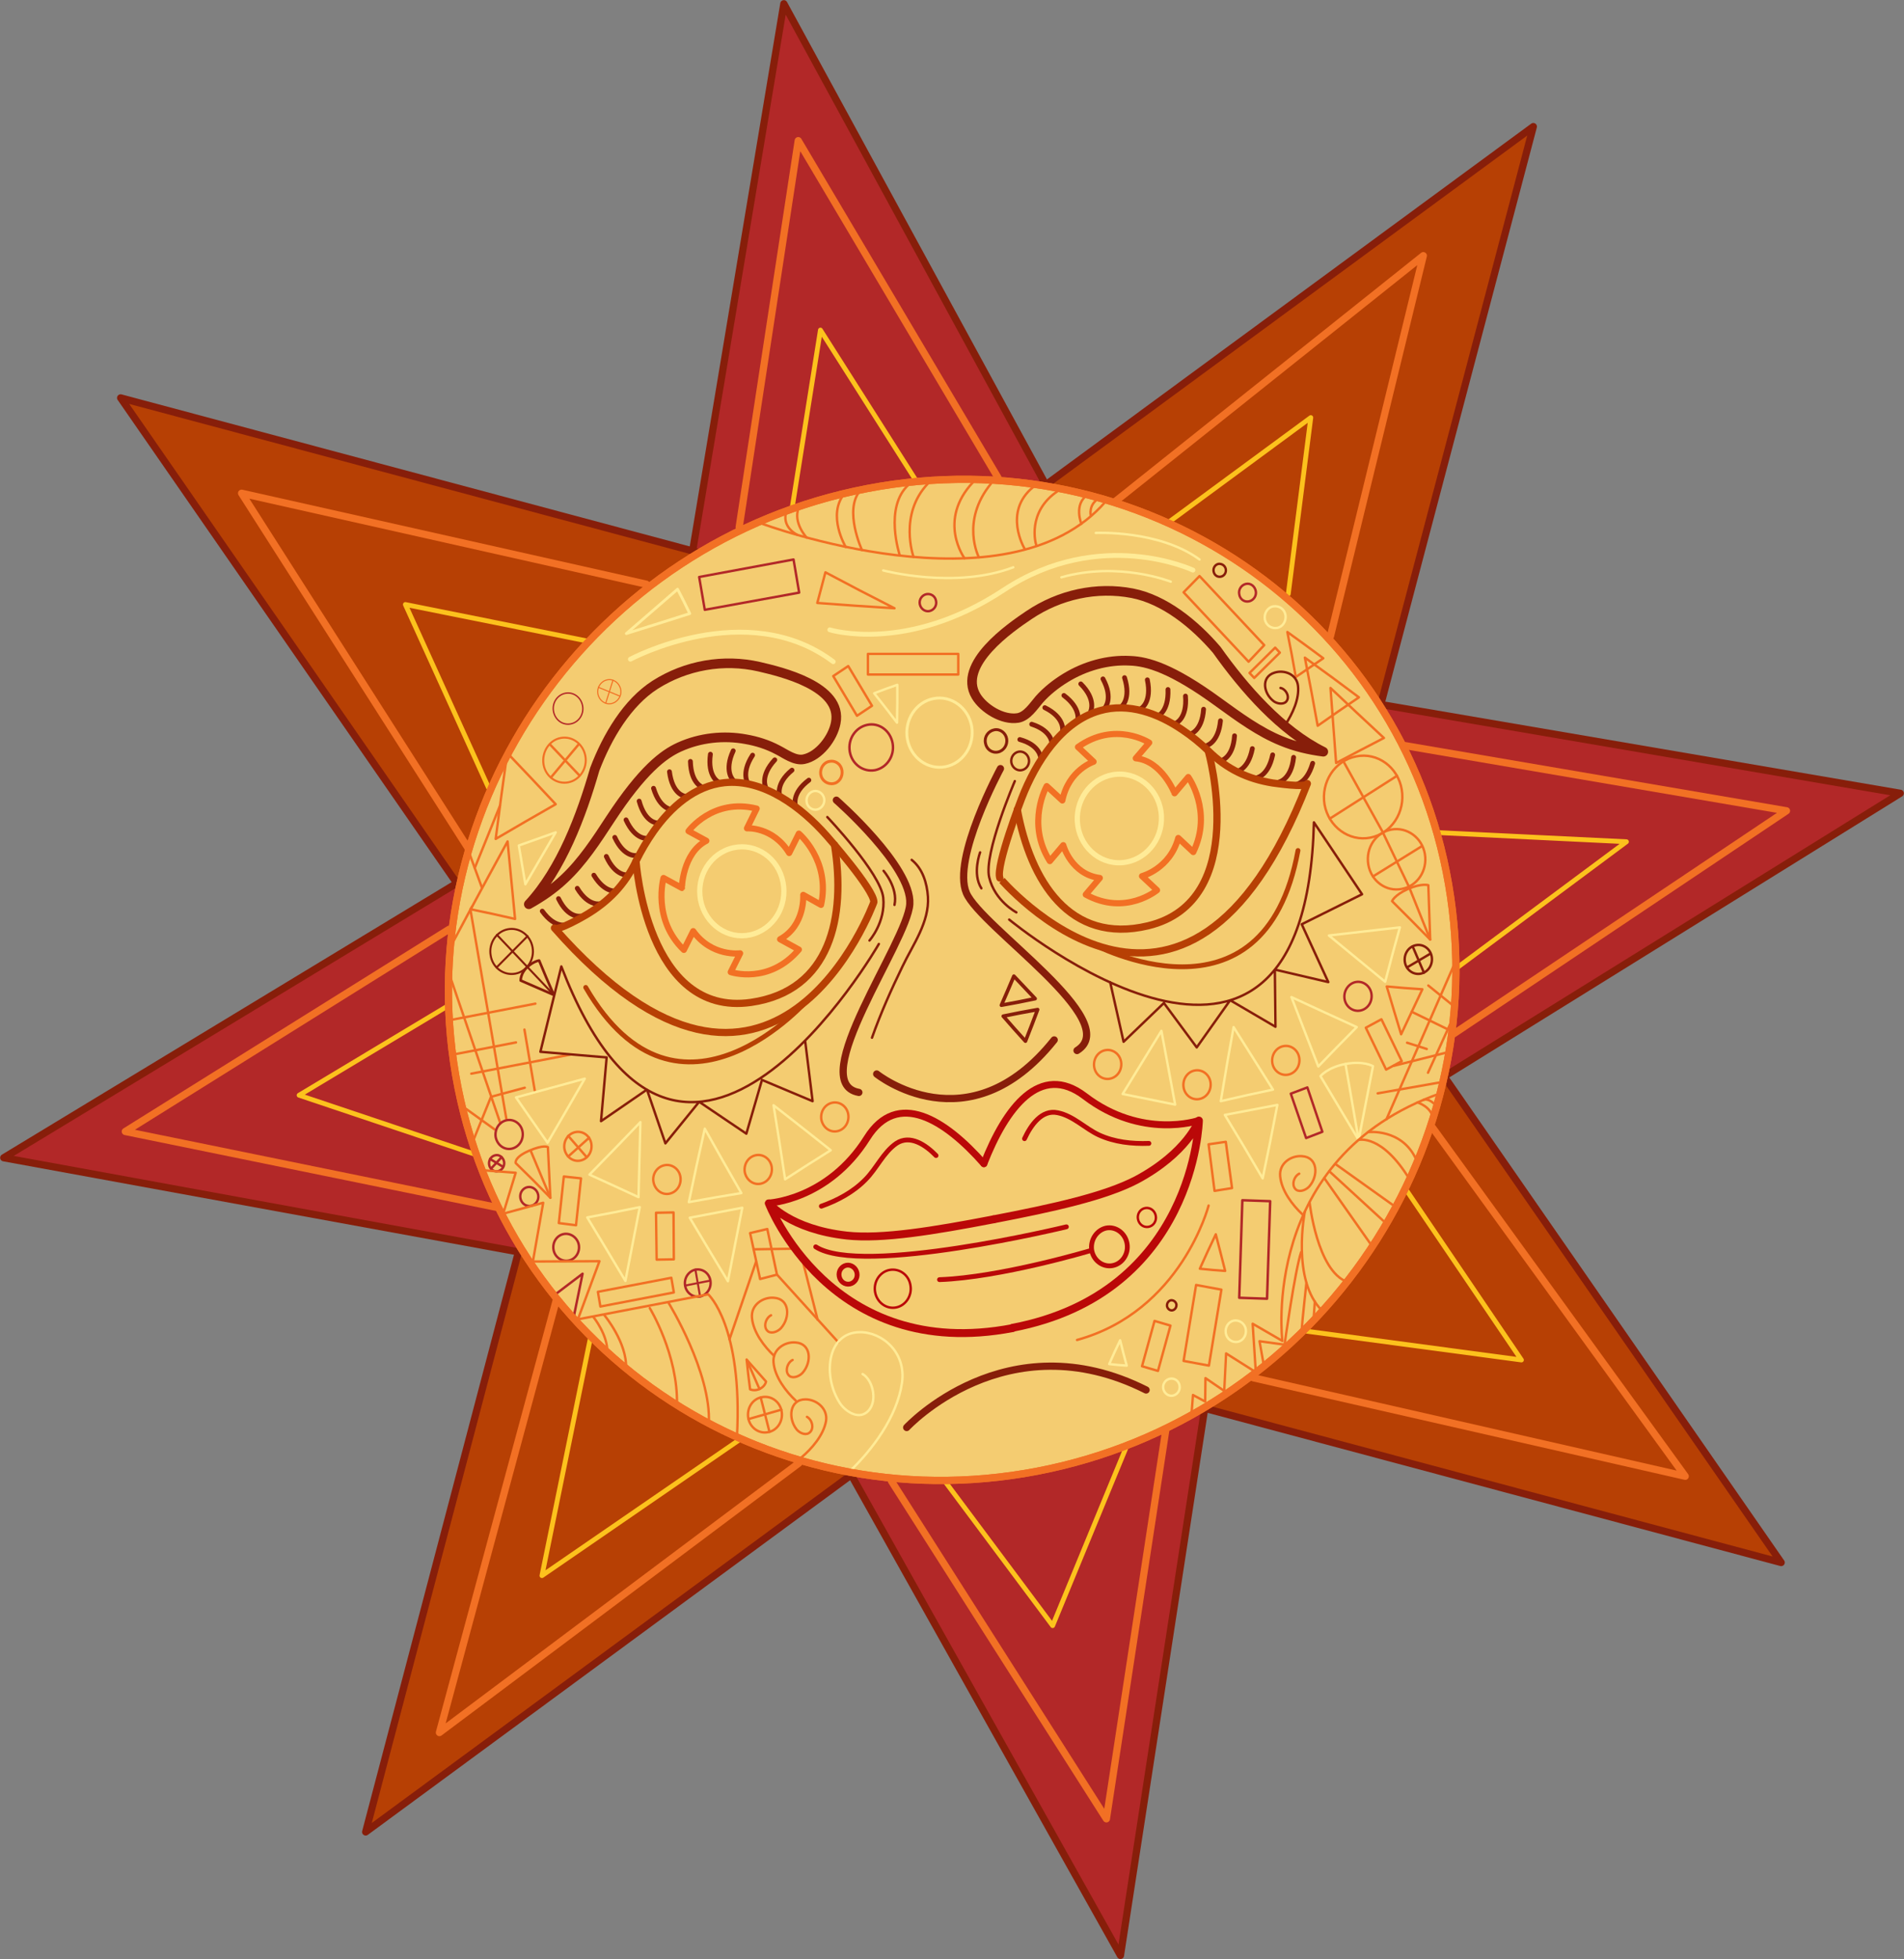 <?xml version="1.0" encoding="utf-8"?>
<!-- Generator: Adobe Illustrator 18.0.0, SVG Export Plug-In . SVG Version: 6.00 Build 0)  -->
<!DOCTYPE svg PUBLIC "-//W3C//DTD SVG 1.1//EN" "http://www.w3.org/Graphics/SVG/1.1/DTD/svg11.dtd">
<svg version="1.1" id="Layer_1" xmlns="http://www.w3.org/2000/svg" xmlns:xlink="http://www.w3.org/1999/xlink" x="0px" y="0px"
	 viewBox="0 0 609.2 626.8" enable-background="new 0 0 609.2 626.8" xml:space="preserve">
<rect x="0" y="0" width="609.2" height="626.8" fill="#808080" stroke="none"/>
<g>
	
		<polyline fill="#B22828" stroke="#871E0A" stroke-width="2.311" stroke-linecap="round" stroke-linejoin="round" stroke-miterlimit="10" points="
		221.4,177.6 250.8,1.2 334.6,155.1 	"/>
	
		<polyline fill="#B22828" stroke="#871E0A" stroke-width="2.311" stroke-linecap="round" stroke-linejoin="round" stroke-miterlimit="10" points="
		272.1,471.4 358.5,625.6 385.5,450.3 	"/>
	
		<polyline fill="#B22828" stroke="#871E0A" stroke-width="2.311" stroke-linecap="round" stroke-linejoin="round" stroke-miterlimit="10" points="
		463,343.8 608,253.8 441.8,225.4 	"/>
	
		<polyline fill="#B22828" stroke="#871E0A" stroke-width="2.311" stroke-linecap="round" stroke-linejoin="round" stroke-miterlimit="10" points="
		166.9,400.7 1.2,370.4 147.1,282 	"/>
	
		<polyline fill="#B74004" stroke="#871E0A" stroke-width="2.311" stroke-linecap="round" stroke-linejoin="round" stroke-miterlimit="10" points="
		441.8,225.4 490.6,40.5 334.6,155.1 	"/>
	
		<polyline fill="#B74004" stroke="#871E0A" stroke-width="2.311" stroke-linecap="round" stroke-linejoin="round" stroke-miterlimit="10" points="
		145.9,282.2 38.6,127.3 222.9,176.6 	"/>
	
		<polyline fill="#B74004" stroke="#871E0A" stroke-width="2.311" stroke-linecap="round" stroke-linejoin="round" stroke-miterlimit="10" points="
		165.7,401.2 117,586.1 273,471.4 	"/>
	
		<polyline fill="#B74004" stroke="#871E0A" stroke-width="2.311" stroke-linecap="round" stroke-linejoin="round" stroke-miterlimit="10" points="
		462.5,345 569.9,499.9 385.6,450.6 	"/>
	
		<polyline fill="none" stroke="#F27024" stroke-width="2.311" stroke-linecap="round" stroke-linejoin="round" stroke-miterlimit="10" points="
		236.5,168.7 255.4,45 319.3,152.8 	"/>
	
		<polyline fill="none" stroke="#F27024" stroke-width="2.311" stroke-linecap="round" stroke-linejoin="round" stroke-miterlimit="10" points="
		357,160.3 455.4,81.8 425.7,203.5 	"/>
	
		<polyline fill="none" stroke="#F27024" stroke-width="2.311" stroke-linecap="round" stroke-linejoin="round" stroke-miterlimit="10" points="
		449.3,238.5 571.6,259.4 465.2,330.7 	"/>
	
		<polyline fill="none" stroke="#F27024" stroke-width="2.311" stroke-linecap="round" stroke-linejoin="round" stroke-miterlimit="10" points="
		457.8,360 539.2,472.3 401,440.8 	"/>
	
		<polyline fill="none" stroke="#F27024" stroke-width="2.311" stroke-linecap="round" stroke-linejoin="round" stroke-miterlimit="10" points="
		373.1,456.9 354,581.9 285.2,473.8 	"/>
	
		<polyline fill="none" stroke="#F27024" stroke-width="2.311" stroke-linecap="round" stroke-linejoin="round" stroke-miterlimit="10" points="
		255.6,468.1 140.6,554.3 178,415.9 	"/>
	
		<polyline fill="none" stroke="#F27024" stroke-width="2.311" stroke-linecap="round" stroke-linejoin="round" stroke-miterlimit="10" points="
		159.5,386.4 40.1,362 143.7,297.3 	"/>
	
		<polyline fill="none" stroke="#F27024" stroke-width="2.311" stroke-linecap="round" stroke-linejoin="round" stroke-miterlimit="10" points="
		149.8,271.4 77.3,157.8 206.8,186.9 	"/>
	
		<polyline fill="none" stroke="#FCC21D" stroke-width="1.54" stroke-linecap="round" stroke-linejoin="round" stroke-miterlimit="10" points="
		253.5,162.2 262.5,105.6 292.8,153.3 	"/>
	
		<polyline fill="none" stroke="#FCC21D" stroke-width="1.54" stroke-linecap="round" stroke-linejoin="round" stroke-miterlimit="10" points="
		374.3,166.8 419.4,133.6 412.2,190 	"/>
	
		<polyline fill="none" stroke="#FCC21D" stroke-width="1.54" stroke-linecap="round" stroke-linejoin="round" stroke-miterlimit="10" points="
		460.7,266.4 520.4,269.3 466.2,309.6 	"/>
	
		<polyline fill="none" stroke="#FCC21D" stroke-width="1.54" stroke-linecap="round" stroke-linejoin="round" stroke-miterlimit="10" points="
		449.6,380.2 486.8,435.1 418.1,425.9 	"/>
	
		<polyline fill="none" stroke="#FCC21D" stroke-width="1.54" stroke-linecap="round" stroke-linejoin="round" stroke-miterlimit="10" points="
		188,205.1 129.7,193.4 156.8,253.1 	"/>
	
		<polyline fill="none" stroke="#FCC21D" stroke-width="1.54" stroke-linecap="round" stroke-linejoin="round" stroke-miterlimit="10" points="
		143.5,321.7 95.7,350.4 151.7,369.2 	"/>
	
		<polyline fill="none" stroke="#FCC21D" stroke-width="1.54" stroke-linecap="round" stroke-linejoin="round" stroke-miterlimit="10" points="
		189,427.6 173.4,504.1 236.2,460.9 	"/>
	
		<polyline fill="none" stroke="#FCC21D" stroke-width="1.54" stroke-linecap="round" stroke-linejoin="round" stroke-miterlimit="10" points="
		302.1,473.6 336.8,520.1 360.6,462.4 	"/>
	<g>
		<path fill="#F4CC71" stroke="#F27024" stroke-width="2.311" stroke-miterlimit="10" d="M463.5,283c15,86.8-44,170.9-131.7,187.7
			s-171-39.9-186-126.7s44-170.9,131.7-187.7S448.6,196.1,463.5,283z"/>
		
			<path fill="none" stroke="#B74004" stroke-width="2.311" stroke-linecap="round" stroke-linejoin="round" stroke-miterlimit="10" d="
			M203.5,275.5c0,0,3.3,50,36.8,45.2c25.5-3.7,30.4-27.5,26.7-50.4"/>
		
			<path fill="none" stroke="#FFEB97" stroke-width="1.669" stroke-linecap="round" stroke-linejoin="round" stroke-miterlimit="10" d="
			M250.2,280.9c2.2,7.5-1.7,15.4-8.8,17.8s-14.6-1.8-16.9-9.3c-2.2-7.5,1.7-15.4,8.8-17.8C240.5,269.2,248,273.4,250.2,280.9z"/>
		
			<path fill="none" stroke="#F27024" stroke-width="1.967" stroke-linecap="round" stroke-linejoin="round" stroke-miterlimit="10" d="
			M226,269l-5.7-3.1c0,0,7.8-10.7,21.8-7.2L239,265c0,0,8.3-0.6,13.5,7.9l3.1-6.2c0,0,10.2,8.6,7.1,22.8l-5.7-3.2
			c0,0,0.7,9.7-7.4,14.2l6,3.3c-9.6,11.3-21.8,7.2-21.8,7.2l3-6c0,0-9.1,1.2-15-7.1l-3,6c-10.2-9.8-6.5-23-6.5-23l5.9,3.2
			C218.1,284.2,218.4,272.9,226,269z"/>
		
			<path fill="none" stroke="#871E0A" stroke-width="3.081" stroke-linecap="round" stroke-linejoin="round" stroke-miterlimit="10" d="
			M169.2,289.3c4.1-2.3,7.8-4.8,11.3-8.1c5.8-5.4,10.3-12.3,14.8-19.2c10.3-15.7,17-20.7,22.1-23c6.6-3,14.2-3.8,21.2-2.5
			c3.5,0.6,7,1.7,10.2,3.4c2.4,1.2,5.5,3.6,8.4,3c4.9-1,9.3-6.8,10.2-11.6c2.3-11.8-17.7-16.4-24.5-18c-11.4-2.6-23.4-0.5-33.3,5.8
			c-8.9,5.7-15.3,16.5-19.3,27C186,261,179.6,278.1,169.2,289.3z"/>
		
			<path fill="none" stroke="#871E0A" stroke-width="0.77" stroke-linecap="round" stroke-linejoin="round" stroke-miterlimit="10" d="
			M264.7,261.4c0,0,17.1,18,17.9,25.8c0.8,7.8-4.4,13.7-4.4,13.7"/>
		
			<path fill="none" stroke="#871E0A" stroke-width="1.54" stroke-linecap="round" stroke-linejoin="round" stroke-miterlimit="10" d="
			M192.2,289.1c0,0-3.8,1.2-7.5-4.9"/>
		
			<path fill="none" stroke="#871E0A" stroke-width="1.54" stroke-linecap="round" stroke-linejoin="round" stroke-miterlimit="10" d="
			M181.4,295.8c0,0-3.7,1.5-7.9-4.3"/>
		
			<path fill="none" stroke="#871E0A" stroke-width="1.54" stroke-linecap="round" stroke-linejoin="round" stroke-miterlimit="10" d="
			M200.9,279.9c0,0-3.9,0.7-6.9-5.9"/>
		
			<path fill="none" stroke="#871E0A" stroke-width="1.54" stroke-linecap="round" stroke-linejoin="round" stroke-miterlimit="10" d="
			M207.2,268.2c0,0-3.9,0.7-6.9-5.9"/>
		
			<path fill="none" stroke="#871E0A" stroke-width="1.54" stroke-linecap="round" stroke-linejoin="round" stroke-miterlimit="10" d="
			M215.1,259c0,0-3.9,0.1-6-6.8"/>
		
			<path fill="none" stroke="#871E0A" stroke-width="1.54" stroke-linecap="round" stroke-linejoin="round" stroke-miterlimit="10" d="
			M224.9,251.9c0,0-3.8-1-4-8.3"/>
		
			<path fill="none" stroke="#871E0A" stroke-width="1.54" stroke-linecap="round" stroke-linejoin="round" stroke-miterlimit="10" d="
			M234.5,249.5c0,0-2.9-2.8,0.1-9.3"/>
		
			<path fill="none" stroke="#871E0A" stroke-width="1.54" stroke-linecap="round" stroke-linejoin="round" stroke-miterlimit="10" d="
			M245,251.9c0,0-1.9-3.6,2.9-8.8"/>
		
			<path fill="none" stroke="#871E0A" stroke-width="1.54" stroke-linecap="round" stroke-linejoin="round" stroke-miterlimit="10" d="
			M254.5,257.7c0,0-1.3-3.9,4.3-8.1"/>
		
			<path fill="none" stroke="#871E0A" stroke-width="1.54" stroke-linecap="round" stroke-linejoin="round" stroke-miterlimit="10" d="
			M203.6,273.7c0,0-3.9,0.7-6.9-5.8"/>
		
			<path fill="none" stroke="#871E0A" stroke-width="1.54" stroke-linecap="round" stroke-linejoin="round" stroke-miterlimit="10" d="
			M197.5,285c0,0-3.8,1.1-7.5-5"/>
		
			<path fill="none" stroke="#871E0A" stroke-width="1.54" stroke-linecap="round" stroke-linejoin="round" stroke-miterlimit="10" d="
			M185.7,293.1c0,0-3.9,0.8-7-5.6"/>
		
			<path fill="none" stroke="#871E0A" stroke-width="1.54" stroke-linecap="round" stroke-linejoin="round" stroke-miterlimit="10" d="
			M210.3,263.3c0,0-3.9,0-5.8-7"/>
		
			<path fill="none" stroke="#871E0A" stroke-width="1.54" stroke-linecap="round" stroke-linejoin="round" stroke-miterlimit="10" d="
			M219,254.7c0,0-3.9-0.6-4.8-7.8"/>
		
			<path fill="none" stroke="#871E0A" stroke-width="1.54" stroke-linecap="round" stroke-linejoin="round" stroke-miterlimit="10" d="
			M229.9,250.2c0,0-3.6-1.7-2.6-8.9"/>
		
			<path fill="none" stroke="#871E0A" stroke-width="1.54" stroke-linecap="round" stroke-linejoin="round" stroke-miterlimit="10" d="
			M239.4,250.8c0,0-2.5-3.2,1.4-9.2"/>
		
			<path fill="none" stroke="#871E0A" stroke-width="1.54" stroke-linecap="round" stroke-linejoin="round" stroke-miterlimit="10" d="
			M249.5,254.7c0,0-1.5-3.9,3.9-8.3"/>
		
			<path fill="none" stroke="#FFEB97" stroke-width="0.77" stroke-linecap="round" stroke-linejoin="round" stroke-miterlimit="10" d="
			M263.7,255.5c0.3,1.6-0.8,3.2-2.3,3.5s-3.1-0.8-3.3-2.4c-0.3-1.6,0.8-3.2,2.3-3.5C261.9,252.8,263.4,253.9,263.7,255.5z"/>
		
			<path fill="none" stroke="#F27024" stroke-width="0.927" stroke-linecap="round" stroke-linejoin="round" stroke-miterlimit="10" d="
			M269.4,246.5c0.3,2-0.9,3.9-2.8,4.2s-3.7-1-4-2.9s0.9-3.9,2.8-4.2C267.3,243.2,269.1,244.5,269.4,246.5z"/>
		
			<path fill="none" stroke="#871E0A" stroke-width="0.77" stroke-linecap="round" stroke-linejoin="round" stroke-miterlimit="10" d="
			M282.7,278.6c0,0,4.7,5.4,3.5,10.9"/>
		
			<path fill="none" stroke="#BA0808" stroke-width="2.226" stroke-linecap="round" stroke-linejoin="round" stroke-miterlimit="10" d="
			M245.9,384.9c0,0,19-0.9,31.5-20.8c9.7-15.5,24.9-6,37.4,8.2"/>
		
			<polygon fill="none" stroke="#FFEB97" stroke-width="0.77" stroke-linecap="round" stroke-linejoin="round" stroke-miterlimit="10" points="
			247.5,353.6 256.7,360.8 265.8,368 258.5,372.6 251.2,377.3 249.4,365.5 		"/>
		
			<polygon fill="none" stroke="#FFEB97" stroke-width="0.77" stroke-linecap="round" stroke-linejoin="round" stroke-miterlimit="10" points="
			225.5,361.1 231.3,371.4 237.2,381.7 228.8,383.1 220.4,384.6 222.9,372.8 		"/>
		
			<polygon fill="none" stroke="#FFEB97" stroke-width="0.77" stroke-linecap="round" stroke-linejoin="round" stroke-miterlimit="10" points="
			204.9,359 204.6,371 204.3,383 196.5,379.4 188.6,375.8 196.8,367.4 		"/>
		
			<polygon fill="none" stroke="#FFEB97" stroke-width="0.77" stroke-linecap="round" stroke-linejoin="round" stroke-miterlimit="10" points="
			232.9,409.9 235.2,398.1 237.5,386.4 229.1,388 220.7,389.6 226.8,399.8 		"/>
		
			<polygon fill="none" stroke="#FFEB97" stroke-width="0.77" stroke-linecap="round" stroke-linejoin="round" stroke-miterlimit="10" points="
			200.1,409.8 202.4,398 204.7,386.2 196.3,387.9 187.9,389.5 194,399.6 		"/>
		
			<path fill="none" stroke="#F27024" stroke-width="0.77" stroke-linecap="round" stroke-linejoin="round" stroke-miterlimit="10" d="
			M176.1,383.2l-0.4-8.1l-0.4-8.1c0,0-1.3-0.9-6.1,1.2c-4.8,2.1-4.2,3.9-4.2,3.9l5.6,5.5L176.1,383.2z"/>
		
			<path fill="none" stroke="#B74004" stroke-width="1.54" stroke-linecap="round" stroke-linejoin="round" stroke-miterlimit="10" d="
			M259,319.3c0,0-41.6,48.2-71.6-3.4"/>
		
			<path fill="none" stroke="#F27024" stroke-width="0.77" stroke-linecap="round" stroke-linejoin="round" stroke-miterlimit="10" d="
			M189.2,365.9c0.4,2.5-1.1,4.9-3.5,5.4c-2.4,0.5-4.6-1.2-5.1-3.7c-0.4-2.5,1.1-4.9,3.5-5.4C186.5,361.7,188.8,363.4,189.2,365.9z"
			/>
		
			<path fill="none" stroke="#F27024" stroke-width="0.77" stroke-linecap="round" stroke-linejoin="round" stroke-miterlimit="10" d="
			M217.7,376.5c0.4,2.5-1.1,4.9-3.5,5.4s-4.6-1.2-5.1-3.7s1.1-4.9,3.5-5.4C215,372.3,217.3,374,217.7,376.5z"/>
		
			<path fill="none" stroke="#F27024" stroke-width="0.77" stroke-linecap="round" stroke-linejoin="round" stroke-miterlimit="10" d="
			M246.9,373.3c0.4,2.5-1.1,4.9-3.5,5.4c-2.4,0.5-4.6-1.2-5.1-3.7c-0.4-2.5,1.1-4.9,3.5-5.4C244.2,369.1,246.5,370.8,246.9,373.3z"
			/>
		
			<path fill="none" stroke="#F27024" stroke-width="0.77" stroke-linecap="round" stroke-linejoin="round" stroke-miterlimit="10" d="
			M271.4,356.5c0.4,2.5-1.1,4.9-3.5,5.4s-4.6-1.2-5.1-3.7c-0.4-2.5,1.1-4.9,3.5-5.4S271,354,271.4,356.5z"/>
		
			<polygon fill="none" stroke="#F27024" stroke-width="0.77" stroke-linecap="round" stroke-linejoin="round" stroke-miterlimit="10" points="
			185.9,377 184.3,392 178.8,391.3 180.4,376.4 		"/>
		
			<polygon fill="none" stroke="#F27024" stroke-width="0.77" stroke-linecap="round" stroke-linejoin="round" stroke-miterlimit="10" points="
			215.5,387.9 215.6,402.9 210.1,403 209.9,388 		"/>
		
			<polygon fill="none" stroke="#F27024" stroke-width="0.77" stroke-linecap="round" stroke-linejoin="round" stroke-miterlimit="10" points="
			245.5,393.2 248.6,407.8 243.2,409.2 240,394.5 		"/>
		
			<path fill="none" stroke="#B74004" stroke-width="2.311" stroke-linecap="round" stroke-linejoin="round" stroke-miterlimit="10" d="
			M386.6,240.3c0,0,13.6,48-19.3,55.9c-25.1,6-37.6-14.4-41.8-37.2"/>
		
			<path fill="none" stroke="#FFEB97" stroke-width="1.669" stroke-linecap="round" stroke-linejoin="round" stroke-miterlimit="10" d="
			M344.7,262.7c0.4,7.8,6.8,13.8,14.2,13.3c7.4-0.5,13.1-7.2,12.7-15s-6.8-13.8-14.2-13.3S344.3,254.9,344.7,262.7z"/>
		
			<path fill="none" stroke="#F27024" stroke-width="1.967" stroke-linecap="round" stroke-linejoin="round" stroke-miterlimit="10" d="
			M363.4,242.6l4.3-5c0,0-10.9-7.1-22.8,1.4l5,4.7c0,0-8,2.6-10,12.4l-5-4.6c0,0-6.7,11.8,1,24l4.3-5.1c0,0,2.5,9.3,11.7,10.5
			l-4.5,5.3c12.7,7,22.8-1.4,22.8-1.4l-4.8-4.5c0,0,8.9-2.3,11.6-12.2l4.8,4.5c6.3-13-1.6-24-1.6-24l-4.4,5.2
			C375.9,253.9,371.8,243.4,363.4,242.6z"/>
		
			<path fill="none" stroke="#871E0A" stroke-width="0.77" stroke-linecap="round" stroke-linejoin="round" stroke-miterlimit="10" d="
			M324.7,249.9c0,0-10,23.2-8.2,30.8s8.7,11.2,8.7,11.2"/>
		
			<path fill="none" stroke="#871E0A" stroke-width="2.311" stroke-linecap="round" stroke-linejoin="round" stroke-miterlimit="10" d="
			M267.6,256c0,0,24.2,21.2,23.5,33.2s-33.6,57.2-16.3,60.3"/>
		
			<path fill="none" stroke="#871E0A" stroke-width="2.311" stroke-linecap="round" stroke-linejoin="round" stroke-miterlimit="10" d="
			M320.1,245.9c0,0-15.6,28.8-10.9,39.8c4.7,11,50.6,41,35.4,50.4"/>
		
			<path fill="none" stroke="#871E0A" stroke-width="1.54" stroke-linecap="round" stroke-linejoin="round" stroke-miterlimit="10" d="
			M401.8,248.9c0,0,3.9-0.3,5.4-7.4"/>
		
			<path fill="none" stroke="#871E0A" stroke-width="1.54" stroke-linecap="round" stroke-linejoin="round" stroke-miterlimit="10" d="
			M414.1,251.1c0,0,3.9,0,5.9-6.9"/>
		
			<path fill="none" stroke="#871E0A" stroke-width="1.54" stroke-linecap="round" stroke-linejoin="round" stroke-miterlimit="10" d="
			M390.6,243.4c0,0,3.9-0.8,4.4-8"/>
		
			<path fill="none" stroke="#871E0A" stroke-width="1.54" stroke-linecap="round" stroke-linejoin="round" stroke-miterlimit="10" d="
			M380.7,234.9c0,0,3.9-0.8,4.4-8"/>
		
			<path fill="none" stroke="#871E0A" stroke-width="1.54" stroke-linecap="round" stroke-linejoin="round" stroke-miterlimit="10" d="
			M370.3,229.2c0,0,3.7-1.4,3.4-8.6"/>
		
			<path fill="none" stroke="#871E0A" stroke-width="1.54" stroke-linecap="round" stroke-linejoin="round" stroke-miterlimit="10" d="
			M358.8,226.1c0,0,3.2-2.4,1-9.3"/>
		
			<path fill="none" stroke="#871E0A" stroke-width="1.54" stroke-linecap="round" stroke-linejoin="round" stroke-miterlimit="10" d="
			M349,227.5c0,0,1.8-3.7-3.2-8.7"/>
		
			<path fill="none" stroke="#871E0A" stroke-width="1.54" stroke-linecap="round" stroke-linejoin="round" stroke-miterlimit="10" d="
			M340,233.6c0,0,0.6-4.1-5.7-7.2"/>
		
			<path fill="none" stroke="#871E0A" stroke-width="1.54" stroke-linecap="round" stroke-linejoin="round" stroke-miterlimit="10" d="
			M333,242.6c0,0-0.1-4.2-6.7-6"/>
		
			<path fill="none" stroke="#871E0A" stroke-width="1.54" stroke-linecap="round" stroke-linejoin="round" stroke-miterlimit="10" d="
			M385.9,238.6c0,0,3.9-0.8,4.6-8"/>
		
			<path fill="none" stroke="#871E0A" stroke-width="1.54" stroke-linecap="round" stroke-linejoin="round" stroke-miterlimit="10" d="
			M395.4,246.9c0,0,3.9-0.3,5.3-7.4"/>
		
			<path fill="none" stroke="#871E0A" stroke-width="1.54" stroke-linecap="round" stroke-linejoin="round" stroke-miterlimit="10" d="
			M409.2,250.2c0,0,3.9-0.7,4.7-7.9"/>
		
			<path fill="none" stroke="#871E0A" stroke-width="1.54" stroke-linecap="round" stroke-linejoin="round" stroke-miterlimit="10" d="
			M376.2,231.4c0,0,3.7-1.5,3.1-8.7"/>
		
			<path fill="none" stroke="#871E0A" stroke-width="1.54" stroke-linecap="round" stroke-linejoin="round" stroke-miterlimit="10" d="
			M365.2,226.6c0,0,3.4-2,1.9-9.1"/>
		
			<path fill="none" stroke="#871E0A" stroke-width="1.54" stroke-linecap="round" stroke-linejoin="round" stroke-miterlimit="10" d="
			M353.5,226.5c0,0,2.8-3-0.6-9.3"/>
		
			<path fill="none" stroke="#871E0A" stroke-width="1.54" stroke-linecap="round" stroke-linejoin="round" stroke-miterlimit="10" d="
			M344.8,230.6c0,0,1.2-3.9-4.4-8.1"/>
		
			<path fill="none" stroke="#871E0A" stroke-width="1.54" stroke-linecap="round" stroke-linejoin="round" stroke-miterlimit="10" d="
			M336.6,238c0,0,0.1-4.2-6.5-6.3"/>
		
			<path fill="none" stroke="#871E0A" stroke-width="0.77" stroke-linecap="round" stroke-linejoin="round" stroke-miterlimit="10" d="
			M323.6,244c0.3,1.6,1.8,2.7,3.3,2.4c1.6-0.3,2.6-1.9,2.3-3.5c-0.3-1.6-1.8-2.7-3.3-2.4C324.4,240.8,323.3,242.3,323.6,244z"/>
		
			<path fill="none" stroke="#871E0A" stroke-width="0.928" stroke-linecap="round" stroke-linejoin="round" stroke-miterlimit="10" d="
			M315.3,237.7c0.3,2,2.1,3.3,4,2.9c1.9-0.4,3.1-2.3,2.8-4.2s-2.1-3.3-4-2.9S314.9,235.7,315.3,237.7z"/>
		
			<path fill="none" stroke="#871E0A" stroke-width="0.77" stroke-linecap="round" stroke-linejoin="round" stroke-miterlimit="10" d="
			M313.6,272.7c0,0-2.6,6.8,0.4,11.5"/>
		
			<path fill="none" stroke="#BA0808" stroke-width="2.528" stroke-linecap="round" stroke-linejoin="round" stroke-miterlimit="10" d="
			M317.9,390.1c19.2-3.7,35.5-7.3,45.7-12.6c16.3-8.7,20-19,20-19s-1.2,55.1-59.6,66.3"/>
		
			<path fill="none" stroke="#BA0808" stroke-width="2.226" stroke-linecap="round" stroke-linejoin="round" stroke-miterlimit="10" d="
			M383.5,358.5c0,0-18.1,6.2-36.4-7.8c-14.3-10.9-25.3,3.7-32.3,21.6"/>
		
			<path fill="none" stroke="#871E0A" stroke-width="0.77" stroke-linecap="round" stroke-linejoin="round" stroke-miterlimit="10" d="
			M355.2,314.2l4.3,19.1l12.9-12.4l10.5,14.2l10.7-15.1l14.5,8.5l-0.2-18.3l17.1,4l-8.5-18.5l19.3-9.6l-15.4-23
			c-2.7,109.7-97.5,31.1-97.5,31.1"/>
		
			<polygon fill="none" stroke="#FFEB97" stroke-width="0.77" stroke-linecap="round" stroke-linejoin="round" stroke-miterlimit="10" points="
			371.6,329.8 365.4,339.9 359.2,350 367.6,351.7 376,353.4 373.8,341.6 		"/>
		
			<polygon fill="none" stroke="#FFEB97" stroke-width="0.77" stroke-linecap="round" stroke-linejoin="round" stroke-miterlimit="10" points="
			394.7,328.6 392.6,340.4 390.6,352.3 398.9,350.4 407.3,348.6 401,338.6 		"/>
		
			<polygon fill="none" stroke="#FFEB97" stroke-width="0.77" stroke-linecap="round" stroke-linejoin="round" stroke-miterlimit="10" points="
			413.2,319 417.5,330.1 421.8,341.2 427.9,334.9 434.1,328.6 423.6,323.8 		"/>
		
			<polygon fill="none" stroke="#FFEB97" stroke-width="0.77" stroke-linecap="round" stroke-linejoin="round" stroke-miterlimit="10" points="
			425.2,299.3 434.2,306.7 443.2,314.1 445.5,305.4 447.9,296.7 436.5,298 		"/>
		
			<polygon fill="none" stroke="#FFEB97" stroke-width="0.77" stroke-linecap="round" stroke-linejoin="round" stroke-miterlimit="10" points="
			404,377 398,366.8 391.9,356.7 400.3,355.1 408.7,353.5 406.4,365.3 		"/>
		
			<path fill="none" stroke="#FFEB97" stroke-width="0.77" stroke-linecap="round" stroke-linejoin="round" stroke-miterlimit="10" d="
			M434.7,364.7l-6.1-10.2l-6.1-10.2c0,0,2.2-2.8,8-3.9c5.8-1.1,8.8,0.7,8.8,0.7l-2.3,11.8L434.7,364.7z"/>
		
			<path fill="none" stroke="#B74004" stroke-width="1.54" stroke-linecap="round" stroke-linejoin="round" stroke-miterlimit="10" d="
			M349.4,301.9c0,0,55,29.7,65.9-29.8"/>
		
			<path fill="none" stroke="#B22828" stroke-width="0.77" stroke-linecap="round" stroke-linejoin="round" stroke-miterlimit="10" d="
			M430.2,319.6c0.4,2.5,2.7,4.2,5.1,3.7c2.4-0.5,3.9-2.9,3.5-5.4s-2.7-4.2-5.1-3.7C431.4,314.7,429.8,317.1,430.2,319.6z"/>
		
			<path fill="none" stroke="#F27024" stroke-width="0.77" stroke-linecap="round" stroke-linejoin="round" stroke-miterlimit="10" d="
			M407.1,340.1c0.4,2.5,2.7,4.2,5.1,3.7s3.9-2.9,3.5-5.4s-2.7-4.2-5.1-3.7S406.7,337.6,407.1,340.1z"/>
		
			<path fill="none" stroke="#F27024" stroke-width="0.77" stroke-linecap="round" stroke-linejoin="round" stroke-miterlimit="10" d="
			M378.7,347.9c0.4,2.5,2.7,4.2,5.1,3.7s3.9-2.9,3.5-5.4s-2.7-4.2-5.1-3.7S378.3,345.4,378.7,347.9z"/>
		
			<path fill="none" stroke="#F27024" stroke-width="0.77" stroke-linecap="round" stroke-linejoin="round" stroke-miterlimit="10" d="
			M350.1,341.4c0.4,2.5,2.7,4.2,5.1,3.7s3.9-2.9,3.5-5.4c-0.4-2.5-2.7-4.2-5.1-3.7S349.7,338.9,350.1,341.4z"/>
		
			<polygon fill="none" stroke="#F27024" stroke-width="0.77" stroke-linecap="round" stroke-linejoin="round" stroke-miterlimit="10" points="
			437,328.8 443.5,342.2 448.5,339.5 442,326.1 		"/>
		
			<polygon fill="none" stroke="#B22828" stroke-width="0.77" stroke-linecap="round" stroke-linejoin="round" stroke-miterlimit="10" points="
			413,349.9 417.9,364.1 423.1,362.1 418.3,347.9 		"/>
		
			<polygon fill="none" stroke="#F27024" stroke-width="0.77" stroke-linecap="round" stroke-linejoin="round" stroke-miterlimit="10" points="
			386.7,366.1 388.6,381 394.2,380.1 392.2,365.3 		"/>
		
			<path fill="none" stroke="#871E0A" stroke-width="0.77" stroke-linecap="round" stroke-linejoin="round" stroke-miterlimit="10" d="
			M449.5,307.8c0.4,2.5,2.7,4.2,5.1,3.7s3.9-2.9,3.5-5.4s-2.7-4.2-5.1-3.7S449.1,305.3,449.5,307.8z"/>
		
			<path fill="none" stroke="#871E0A" stroke-width="2.311" stroke-linecap="round" stroke-linejoin="round" stroke-miterlimit="10" d="
			M280.5,343.6c0,0,29.3,23.6,56.8-10.9"/>
		
			<path fill="none" stroke="#FFEB97" stroke-width="0.927" stroke-linecap="round" stroke-linejoin="round" stroke-miterlimit="10" d="
			M310.9,232.4c1,6-2.7,11.8-8.4,12.9c-5.7,1.1-11.1-2.9-12.2-8.9c-1-6,2.7-11.8,8.4-12.9C304.4,222.4,309.8,226.4,310.9,232.4z"/>
		
			<polygon fill="none" stroke="#871E0A" stroke-width="1.147" stroke-linecap="round" stroke-linejoin="round" stroke-miterlimit="10" points="
			328.1,333.1 330.1,328 332,323 326.5,324 321,325.1 324.5,329.1 		"/>
		
			<polygon fill="none" stroke="#871E0A" stroke-width="1.147" stroke-linecap="round" stroke-linejoin="round" stroke-miterlimit="10" points="
			324.4,312.3 327.8,315.9 331.2,319.5 325.8,320.6 320.4,321.6 322.4,317 		"/>
		
			<path fill="none" stroke="#B22828" stroke-width="0.792" stroke-linecap="round" stroke-linejoin="round" stroke-miterlimit="10" d="
			M285.6,237.8c0.7,4-1.8,7.8-5.6,8.6c-3.8,0.7-7.4-1.9-8.1-5.9s1.8-7.8,5.6-8.6C281.3,231.1,284.9,233.8,285.6,237.8z"/>
		
			<path fill="none" stroke="#871E0A" stroke-width="0.77" stroke-linecap="round" stroke-linejoin="round" stroke-miterlimit="10" d="
			M279,332c2.8-7.9,6.2-15.5,9.8-22.9c3.3-6.9,8.6-14.1,8.1-22.2c-0.3-4.4-1.7-9-5.2-11.8"/>
		
			<line fill="none" stroke="#FFEB97" stroke-width="0.77" stroke-linecap="round" stroke-linejoin="round" stroke-miterlimit="10" x1="434.7" y1="364.7" x2="430.5" y2="340.4"/>
		
			<path fill="none" stroke="#BA0808" stroke-width="1.54" stroke-linecap="round" stroke-linejoin="round" stroke-miterlimit="10" d="
			M341.2,392.5c0,0-65.5,15.9-80.2,6.4"/>
		
			<path fill="none" stroke="#BA0808" stroke-width="0.77" stroke-linecap="round" stroke-linejoin="round" stroke-miterlimit="10" d="
			M291.3,411.2c0.6,3.3-1.5,6.5-4.6,7.1s-6.1-1.6-6.7-4.9c-0.6-3.3,1.5-6.5,4.6-7.1C287.8,405.7,290.8,407.9,291.3,411.2z"/>
		
			<path fill="none" stroke="#BA0808" stroke-width="1.54" stroke-linecap="round" stroke-linejoin="round" stroke-miterlimit="10" d="
			M274.2,407.3c0.3,1.7-0.8,3.2-2.3,3.5c-1.6,0.3-3.1-0.8-3.4-2.5c-0.3-1.7,0.8-3.2,2.3-3.5S273.9,405.6,274.2,407.3z"/>
		
			<path fill="none" stroke="#BA0808" stroke-width="1.54" stroke-linecap="round" stroke-linejoin="round" stroke-miterlimit="10" d="
			M262.8,385.9c5.1-1.8,10.2-4.5,14.1-8.5c3.6-3.6,5.7-8.7,9.9-11.6c4.4-2.9,9.4,0.5,12.7,3.9"/>
		
			<path fill="none" stroke="#871E0A" stroke-width="0.646" stroke-linecap="round" stroke-linejoin="round" stroke-miterlimit="10" d="
			M170.4,303.1c0.7,3.9-1.8,7.7-5.5,8.4c-3.7,0.7-7.3-1.9-7.9-5.8c-0.7-3.9,1.8-7.7,5.5-8.4S169.7,299.2,170.4,303.1z"/>
		
			<line fill="none" stroke="#F27024" stroke-width="0.77" stroke-linecap="round" stroke-linejoin="round" stroke-miterlimit="10" x1="143.3" y1="326.5" x2="171.3" y2="321.1"/>
		
			<line fill="none" stroke="#F27024" stroke-width="0.77" stroke-linecap="round" stroke-linejoin="round" stroke-miterlimit="10" x1="162" y1="357.9" x2="150.5" y2="290.9"/>
		
			<line fill="none" stroke="#F27024" stroke-width="0.77" stroke-linecap="round" stroke-linejoin="round" stroke-miterlimit="10" x1="171.1" y1="348.9" x2="167.8" y2="329.4"/>
		
			<line fill="none" stroke="#F27024" stroke-width="0.77" stroke-linecap="round" stroke-linejoin="round" stroke-miterlimit="10" x1="182.5" y1="337.4" x2="150.8" y2="343.5"/>
		
			<line fill="none" stroke="#F27024" stroke-width="0.77" stroke-linecap="round" stroke-linejoin="round" stroke-miterlimit="10" x1="144.4" y1="337.5" x2="165.1" y2="333.5"/>
		
			<line fill="none" stroke="#F27024" stroke-width="0.77" stroke-linecap="round" stroke-linejoin="round" stroke-miterlimit="10" x1="143.6" y1="311.2" x2="160.1" y2="359.4"/>
		
			<line fill="none" stroke="#F27024" stroke-width="0.77" stroke-linecap="round" stroke-linejoin="round" stroke-miterlimit="10" x1="147.5" y1="353.6" x2="158.2" y2="361.3"/>
		
			<polyline fill="none" stroke="#F27024" stroke-width="0.77" stroke-linecap="round" stroke-linejoin="round" stroke-miterlimit="10" points="
			151.1,365.7 157.1,350.9 167.9,348 		"/>
		
			<path fill="none" stroke="#B22828" stroke-width="0.77" stroke-linecap="round" stroke-linejoin="round" stroke-miterlimit="10" d="
			M227.3,409.7c0.4,2.4-1.1,4.6-3.3,5.1c-2.2,0.4-4.4-1.1-4.8-3.5c-0.4-2.4,1.1-4.6,3.3-5.1C224.8,405.8,226.9,407.3,227.3,409.7z"
			/>
		
			<polygon fill="none" stroke="#F27024" stroke-width="0.77" stroke-linecap="round" stroke-linejoin="round" stroke-miterlimit="10" points="
			215.6,413.5 192.1,418 191.3,413.3 214.8,408.8 		"/>
		
			<path fill="none" stroke="#B22828" stroke-width="0.77" stroke-linecap="round" stroke-linejoin="round" stroke-miterlimit="10" d="
			M185.2,398.3c0.4,2.4-1.1,4.6-3.3,5c-2.2,0.4-4.4-1.1-4.8-3.5c-0.4-2.4,1.1-4.6,3.3-5C182.6,394.4,184.8,396,185.2,398.3z"/>
		
			<path fill="none" stroke="#B22828" stroke-width="0.77" stroke-linecap="round" stroke-linejoin="round" stroke-miterlimit="10" d="
			M161.3,371.7c0.2,1.4-0.6,2.7-2,3c-1.3,0.3-2.6-0.7-2.8-2.1s0.6-2.7,2-3C159.8,369.3,161,370.3,161.3,371.7z"/>
		
			<path fill="none" stroke="#B22828" stroke-width="0.77" stroke-linecap="round" stroke-linejoin="round" stroke-miterlimit="10" d="
			M172.2,382.3c0.3,1.7-0.8,3.2-2.3,3.5c-1.6,0.3-3.1-0.8-3.4-2.5s0.8-3.2,2.3-3.5S171.9,380.6,172.2,382.3z"/>
		
			<path fill="none" stroke="#FFEB97" stroke-width="1.54" stroke-linecap="round" stroke-linejoin="round" stroke-miterlimit="10" d="
			M201.7,210.9c0,0,37.2-20,64.9,0.8"/>
		
			<polygon fill="none" stroke="#F27024" stroke-width="0.77" stroke-linecap="round" stroke-linejoin="round" stroke-miterlimit="10" points="
			162.4,269.2 163.6,281.6 164.8,294 157.7,292.4 150.6,290.9 156.5,280 		"/>
		
			<polygon fill="none" stroke="#F27024" stroke-width="0.77" stroke-linecap="round" stroke-linejoin="round" stroke-miterlimit="10" points="
			158.6,268.4 160.4,254.6 162.3,240.9 170.1,249.1 177.8,257.3 168.2,262.8 		"/>
		
			<polygon fill="none" stroke="#FFEB97" stroke-width="0.77" stroke-linecap="round" stroke-linejoin="round" stroke-miterlimit="10" points="
			166,270.5 168.1,282.9 177.8,266.3 		"/>
		
			<line fill="none" stroke="#F27024" stroke-width="0.77" stroke-linecap="round" stroke-linejoin="round" stroke-miterlimit="10" x1="154.2" y1="284" x2="150.1" y2="272.8"/>
		
			<line fill="none" stroke="#F27024" stroke-width="0.77" stroke-linecap="round" stroke-linejoin="round" stroke-miterlimit="10" x1="151.9" y1="277.7" x2="160" y2="257.7"/>
		
			<line fill="none" stroke="#F27024" stroke-width="0.77" stroke-linecap="round" stroke-linejoin="round" stroke-miterlimit="10" x1="151" y1="290.1" x2="144.1" y2="303"/>
		
			<path fill="none" stroke="#F27024" stroke-width="0.646" stroke-linecap="round" stroke-linejoin="round" stroke-miterlimit="10" d="
			M187.3,241.9c0.7,3.9-1.8,7.7-5.5,8.4c-3.7,0.7-7.3-1.9-7.9-5.8s1.8-7.7,5.5-8.4C183.1,235.4,186.6,238,187.3,241.9z"/>
		
			<path fill="none" stroke="#B22828" stroke-width="0.449" stroke-linecap="round" stroke-linejoin="round" stroke-miterlimit="10" d="
			M186.4,225.8c0.5,2.7-1.2,5.3-3.8,5.8c-2.6,0.5-5-1.3-5.5-4c-0.5-2.7,1.2-5.3,3.8-5.8S185.9,223.1,186.4,225.8z"/>
		
			<path fill="none" stroke="#F27024" stroke-width="0.349" stroke-linecap="round" stroke-linejoin="round" stroke-miterlimit="10" d="
			M198.6,220.6c0.4,2.1-1,4.1-3,4.5c-2,0.4-3.9-1-4.3-3.1c-0.4-2.1,1-4.1,3-4.5C196.3,217.1,198.2,218.5,198.6,220.6z"/>
		
			<path fill="none" stroke="#FFEB97" stroke-width="1.54" stroke-linecap="round" stroke-linejoin="round" stroke-miterlimit="10" d="
			M265.5,201.5c0,0,24.7,7.7,55.6-12.7s60.6-6.4,60.6-6.4"/>
		
			<polygon fill="none" stroke="#B22828" stroke-width="0.77" stroke-linecap="round" stroke-linejoin="round" stroke-miterlimit="10" points="
			255.7,189.6 225.5,195.1 223.7,184.6 253.9,179 		"/>
		
			<polygon fill="none" stroke="#FFEB97" stroke-width="0.896" stroke-linecap="round" stroke-linejoin="round" stroke-miterlimit="10" points="
			200.4,202.7 208.6,195.6 216.8,188.5 218.8,192.4 220.7,196.3 210.6,199.5 		"/>
		
			<polygon fill="none" stroke="#F27024" stroke-width="0.77" stroke-linecap="round" stroke-linejoin="round" stroke-miterlimit="10" points="
			279,225.8 274.2,229 266.6,216.3 271.4,213.1 		"/>
		
			<rect x="277.7" y="209.2" fill="none" stroke="#F27024" stroke-width="0.77" stroke-linecap="round" stroke-linejoin="round" stroke-miterlimit="10" width="28.9" height="6.6"/>
		
			<path fill="none" stroke="#BA0808" stroke-width="1.54" stroke-linecap="round" stroke-linejoin="round" stroke-miterlimit="10" d="
			M349.3,400c0.6,3.3,3.6,5.5,6.7,4.9s5.2-3.8,4.6-7.1s-3.6-5.5-6.7-4.9C350.8,393.6,348.8,396.8,349.3,400z"/>
		
			<path fill="none" stroke="#BA0808" stroke-width="0.77" stroke-linecap="round" stroke-linejoin="round" stroke-miterlimit="10" d="
			M364.1,390c0.3,1.7,1.8,2.8,3.4,2.5s2.6-1.9,2.3-3.5c-0.3-1.7-1.8-2.8-3.4-2.5C364.8,386.8,363.8,388.4,364.1,390z"/>
		
			<path fill="none" stroke="#BA0808" stroke-width="1.54" stroke-linecap="round" stroke-linejoin="round" stroke-miterlimit="10" d="
			M367.6,365.8c-5.4,0.2-11-0.4-16-2.7c-4.5-2.1-8.2-6.1-13.2-7.1c-5.1-1.1-8.6,4-10.6,8.3"/>
		
			<path fill="none" stroke="#F27024" stroke-width="0.77" stroke-linecap="round" stroke-linejoin="round" stroke-miterlimit="10" d="
			M386.7,385.7c0,0-8.7,33.8-42.1,43"/>
		
			<path fill="none" stroke="#871E0A" stroke-width="2.311" stroke-linecap="round" stroke-linejoin="round" stroke-miterlimit="10" d="
			M290.1,456.7c0,0,31.9-34.5,76.6-12"/>
		
			<polygon fill="none" stroke="#FFEB97" stroke-width="0.77" stroke-linecap="round" stroke-linejoin="round" stroke-miterlimit="10" points="
			287,231.2 283.4,226.5 279.7,221.8 283.4,220.4 287.1,219.1 287.1,225.1 		"/>
		
			<path fill="none" stroke="#F27024" stroke-width="0.77" stroke-linecap="round" stroke-linejoin="round" stroke-miterlimit="10" d="
			M243.4,167.4c0,0,78.9,29.6,110.4-7"/>
		
			<path fill="none" stroke="#F27024" stroke-width="0.77" stroke-linecap="round" stroke-linejoin="round" stroke-miterlimit="10" d="
			M270.6,175c0,0-6.1-10.2-0.4-17.1"/>
		
			<path fill="none" stroke="#F27024" stroke-width="0.77" stroke-linecap="round" stroke-linejoin="round" stroke-miterlimit="10" d="
			M275.8,176c0,0-5.9-12.8-0.6-19"/>
		
			<path fill="none" stroke="#F27024" stroke-width="0.77" stroke-linecap="round" stroke-linejoin="round" stroke-miterlimit="10" d="
			M287.9,177.7c0,0-5.2-15.5,2.9-22.7"/>
		
			<path fill="none" stroke="#F27024" stroke-width="0.77" stroke-linecap="round" stroke-linejoin="round" stroke-miterlimit="10" d="
			M292.3,178.2c0,0-4.9-13.6,4.7-23.6"/>
		
			<path fill="none" stroke="#F27024" stroke-width="0.77" stroke-linecap="round" stroke-linejoin="round" stroke-miterlimit="10" d="
			M308.6,178.6c0,0-8.8-12,2.7-24.3"/>
		
			<path fill="none" stroke="#F27024" stroke-width="0.77" stroke-linecap="round" stroke-linejoin="round" stroke-miterlimit="10" d="
			M313.2,178.3c0,0-6-11.5,3.9-23.6"/>
		
			<path fill="none" stroke="#F27024" stroke-width="0.77" stroke-linecap="round" stroke-linejoin="round" stroke-miterlimit="10" d="
			M327.8,175.5c0,0-7-11.7,2.8-19.7"/>
		
			<path fill="none" stroke="#F27024" stroke-width="0.77" stroke-linecap="round" stroke-linejoin="round" stroke-miterlimit="10" d="
			M331.5,174.2c0,0-3.2-10.4,7.1-17.2"/>
		
			<path fill="none" stroke="#F27024" stroke-width="0.77" stroke-linecap="round" stroke-linejoin="round" stroke-miterlimit="10" d="
			M346,167.6c0,0-2.6-6.3,2-9.3"/>
		
			<path fill="none" stroke="#F27024" stroke-width="0.77" stroke-linecap="round" stroke-linejoin="round" stroke-miterlimit="10" d="
			M349,164.9c0,0-0.8-3.4,2.5-5.4"/>
		
			<path fill="none" stroke="#F27024" stroke-width="0.77" stroke-linecap="round" stroke-linejoin="round" stroke-miterlimit="10" d="
			M255.1,171.1c0,0-4.6-2.1-3.7-6.7"/>
		
			<path fill="none" stroke="#F27024" stroke-width="0.77" stroke-linecap="round" stroke-linejoin="round" stroke-miterlimit="10" d="
			M258.1,172c0,0-4.4-4.7-2.6-9.4"/>
		
			<path fill="none" stroke="#F27024" stroke-width="0.77" stroke-linecap="round" stroke-linejoin="round" stroke-miterlimit="10" d="
			M207.9,418.5c0,0,9.1,14.9,8.7,31"/>
		
			<path fill="none" stroke="#F27024" stroke-width="0.77" stroke-linecap="round" stroke-linejoin="round" stroke-miterlimit="10" d="
			M189.9,421.4c0,0,4.6,5.7,4.4,11.2"/>
		
			<path fill="none" stroke="#F27024" stroke-width="0.77" stroke-linecap="round" stroke-linejoin="round" stroke-miterlimit="10" d="
			M193.4,420.8c0,0,7.3,8.8,6.9,17"/>
		
			<polyline fill="none" stroke="#B22828" stroke-width="0.77" stroke-linecap="round" stroke-linejoin="round" stroke-miterlimit="10" points="
			177.7,414.1 186.4,407.5 183.7,420.7 		"/>
		
			<path fill="none" stroke="#F27024" stroke-width="0.77" stroke-linecap="round" stroke-linejoin="round" stroke-miterlimit="10" d="
			M213.9,416.8c0,0,13.7,22.2,12.9,38.6"/>
		
			<path fill="none" stroke="#BA0808" stroke-width="1.54" stroke-linecap="round" stroke-linejoin="round" stroke-miterlimit="10" d="
			M348.6,400.2c0,0-28.5,8.5-48,9.2"/>
		
			<path fill="none" stroke="#F27024" stroke-width="0.77" stroke-linecap="round" stroke-linejoin="round" stroke-miterlimit="10" d="
			M247.7,433.8c-3.2-3-6.7-7.6-7.1-12.2c-0.4-4.1,3.5-6.7,7-6.4c5.1,0.3,5.3,6.3,2.3,9.7c-0.9,1-2.8,1.9-4.1,1.1
			c-1.8-1.3-0.8-4.4,0.9-5.2"/>
		
			<path fill="none" stroke="#F27024" stroke-width="0.77" stroke-linecap="round" stroke-linejoin="round" stroke-miterlimit="10" d="
			M254.6,448.1c-3.2-3-6.7-7.6-7.1-12.2c-0.4-4.1,3.5-6.7,7-6.4c5.1,0.3,5.3,6.3,2.3,9.7c-0.9,1-2.8,1.9-4.1,1.1
			c-1.8-1.3-0.8-4.4,0.9-5.2"/>
		
			<path fill="none" stroke="#F27024" stroke-width="0.77" stroke-linecap="round" stroke-linejoin="round" stroke-miterlimit="10" d="
			M256.4,466.3c3.3-2.8,7.1-7.1,7.9-11.7c0.6-4-3.1-6.9-6.6-6.9c-5.1,0-5.6,6-2.9,9.5c0.8,1.1,2.7,2.1,4,1.3
			c1.9-1.2,1.1-4.3-0.6-5.2"/>
		
			<path fill="none" stroke="#F27024" stroke-width="0.77" stroke-linecap="round" stroke-linejoin="round" stroke-miterlimit="10" d="
			M250.1,451.6c0.5,3.1-1.4,6.1-4.4,6.6c-2.9,0.6-5.8-1.5-6.3-4.6c-0.5-3.1,1.4-6.1,4.4-6.6C246.8,446.4,249.6,448.5,250.1,451.6z"
			/>
		
			<path fill="none" stroke="#F27024" stroke-width="0.77" stroke-linecap="round" stroke-linejoin="round" stroke-miterlimit="10" d="
			M238.9,435l3.1,3.5l3.1,3.5c0,0-0.2,1.4-1.9,2.3c-1.7,0.9-3.2,0.2-3.2,0.2l-0.6-4.8L238.9,435z"/>
		
			<polygon fill="none" stroke="#F27024" stroke-width="0.77" stroke-linecap="round" stroke-linejoin="round" stroke-miterlimit="10" points="
			286.2,194.6 275.1,188.9 264.1,183.1 262.8,188 261.5,192.9 273.8,193.8 		"/>
		
			<line fill="none" stroke="#F27024" stroke-width="0.77" stroke-linecap="round" stroke-linejoin="round" stroke-miterlimit="10" x1="233.4" y1="428.5" x2="241.9" y2="403.7"/>
		
			<line fill="none" stroke="#F27024" stroke-width="0.77" stroke-linecap="round" stroke-linejoin="round" stroke-miterlimit="10" x1="248.7" y1="407.9" x2="268.2" y2="429.4"/>
		
			<line fill="none" stroke="#F27024" stroke-width="0.77" stroke-linecap="round" stroke-linejoin="round" stroke-miterlimit="10" x1="261.6" y1="422.2" x2="256.5" y2="402.1"/>
		
			<line fill="none" stroke="#F27024" stroke-width="0.77" stroke-linecap="round" stroke-linejoin="round" stroke-miterlimit="10" x1="241.1" y1="399.7" x2="253.7" y2="399.5"/>
		
			<path fill="none" stroke="#F27024" stroke-width="0.77" stroke-linecap="round" stroke-linejoin="round" stroke-miterlimit="10" d="
			M460.8,349.8c-57.9,20.5-50.5,79.2-50.5,79.2l-9.5-5.5l1,15.5l-9.5-6l-0.6,12l-6-4.1l-0.1,7.5l-3.9-2.1l-0.4,5.2"/>
		
			<path fill="none" stroke="#F27024" stroke-width="0.77" stroke-linecap="round" stroke-linejoin="round" stroke-miterlimit="10" d="
			M434.7,364.7c0,0,7.4-2,16.3,12.6"/>
		
			<path fill="none" stroke="#F27024" stroke-width="0.77" stroke-linecap="round" stroke-linejoin="round" stroke-miterlimit="10" d="
			M453.5,352.7c0,0,4.5,1.3,5,5.2"/>
		
			<path fill="none" stroke="#F27024" stroke-width="0.77" stroke-linecap="round" stroke-linejoin="round" stroke-miterlimit="10" d="
			M455.5,351.9c0,0,1.6-0.9,4.2,2.1"/>
		
			<path fill="none" stroke="#F27024" stroke-width="0.77" stroke-linecap="round" stroke-linejoin="round" stroke-miterlimit="10" d="
			M437.7,362.2c0,0,10.8-1.3,15.4,8.7"/>
		
			<line fill="none" stroke="#F27024" stroke-width="0.77" stroke-linecap="round" stroke-linejoin="round" stroke-miterlimit="10" x1="427.4" y1="372.5" x2="446.6" y2="386.2"/>
		
			<path fill="none" stroke="#F27024" stroke-width="0.77" stroke-linecap="round" stroke-linejoin="round" stroke-miterlimit="10" d="
			M417.5,387.6c0,0-4.4,22,5.5,31.7"/>
		
			<path fill="none" stroke="#F27024" stroke-width="0.77" stroke-linecap="round" stroke-linejoin="round" stroke-miterlimit="10" d="
			M404.2,435.9l-1.2-6.8l8,1.1c0,0,3.3-23.6,5.3-29.6"/>
		
			<polygon fill="none" stroke="#F27024" stroke-width="0.77" stroke-linecap="round" stroke-linejoin="round" stroke-miterlimit="10" points="
			386.8,436.9 378.7,435.4 382.7,411.1 390.8,412.6 		"/>
		
			<polygon fill="none" stroke="#F27024" stroke-width="0.77" stroke-linecap="round" stroke-linejoin="round" stroke-miterlimit="10" points="
			374.5,424.1 370.5,438.6 365.4,437.1 369.4,422.6 		"/>
		
			<polygon fill="none" stroke="#B22828" stroke-width="0.796" stroke-linecap="round" stroke-linejoin="round" stroke-miterlimit="10" points="
			405.4,415.5 396.5,415.2 397.5,384 406.4,384.3 		"/>
		
			<polygon fill="none" stroke="#F27024" stroke-width="0.77" stroke-linecap="round" stroke-linejoin="round" stroke-miterlimit="10" points="
			389,394.9 386.4,400.4 383.9,405.9 388,406.3 392,406.6 390.5,400.7 		"/>
		
			<polygon fill="none" stroke="#FFEB97" stroke-width="0.77" stroke-linecap="round" stroke-linejoin="round" stroke-miterlimit="10" points="
			358.4,428.8 356.6,432.6 354.9,436.4 357.7,436.7 360.5,436.9 359.4,432.8 		"/>
		
			<path fill="none" stroke="#FFEB97" stroke-width="0.77" stroke-linecap="round" stroke-linejoin="round" stroke-miterlimit="10" d="
			M377.4,443.3c0.3,1.5-0.7,2.9-2.1,3.2c-1.4,0.3-2.8-0.7-3.1-2.2c-0.3-1.5,0.7-2.9,2.1-3.2C375.8,440.8,377.2,441.8,377.4,443.3z"
			/>
		
			<path fill="none" stroke="#871E0A" stroke-width="0.77" stroke-linecap="round" stroke-linejoin="round" stroke-miterlimit="10" d="
			M376.4,417.3c0.1,0.9-0.4,1.7-1.2,1.9c-0.8,0.2-1.6-0.4-1.8-1.3c-0.1-0.9,0.4-1.7,1.2-1.9C375.4,415.9,376.2,416.4,376.4,417.3z"
			/>
		
			<path fill="none" stroke="#FFEB97" stroke-width="0.77" stroke-linecap="round" stroke-linejoin="round" stroke-miterlimit="10" d="
			M398.6,425.3c0.3,1.9-0.9,3.7-2.6,4c-1.8,0.3-3.5-0.9-3.8-2.8s0.9-3.7,2.6-4S398.3,423.4,398.6,425.3z"/>
		
			<path fill="none" stroke="#F27024" stroke-width="0.77" stroke-linecap="round" stroke-linejoin="round" stroke-miterlimit="10" d="
			M416.7,388.5c-3.2-3-6.7-7.6-7.1-12.2c-0.4-4.1,3.5-6.7,7-6.4c5.1,0.3,5.3,6.3,2.3,9.7c-0.9,1-2.8,1.9-4.1,1.1
			c-1.8-1.3-0.8-4.4,0.9-5.2"/>
		
			<line fill="none" stroke="#F27024" stroke-width="0.77" stroke-linecap="round" stroke-linejoin="round" stroke-miterlimit="10" x1="443.6" y1="358.1" x2="465.8" y2="307.4"/>
		
			<line fill="none" stroke="#F27024" stroke-width="0.77" stroke-linecap="round" stroke-linejoin="round" stroke-miterlimit="10" x1="445.9" y1="341" x2="463.4" y2="336.6"/>
		
			<line fill="none" stroke="#F27024" stroke-width="0.77" stroke-linecap="round" stroke-linejoin="round" stroke-miterlimit="10" x1="461.3" y1="346.2" x2="440.8" y2="349.8"/>
		
			<line fill="none" stroke="#F27024" stroke-width="0.77" stroke-linecap="round" stroke-linejoin="round" stroke-miterlimit="10" x1="464.1" y1="327.4" x2="456.9" y2="343.2"/>
		
			<line fill="none" stroke="#F27024" stroke-width="0.77" stroke-linecap="round" stroke-linejoin="round" stroke-miterlimit="10" x1="450.2" y1="333.6" x2="456.5" y2="335.6"/>
		
			<line fill="none" stroke="#F27024" stroke-width="0.77" stroke-linecap="round" stroke-linejoin="round" stroke-miterlimit="10" x1="465.4" y1="322.1" x2="457" y2="315.3"/>
		
			<line fill="none" stroke="#F27024" stroke-width="0.77" stroke-linecap="round" stroke-linejoin="round" stroke-miterlimit="10" x1="451.7" y1="323.7" x2="463.2" y2="329.3"/>
		
			<path fill="none" stroke="#F27024" stroke-width="0.77" stroke-linecap="round" stroke-linejoin="round" stroke-miterlimit="10" d="
			M455.9,273.2c0.9,5.3-2.4,10.3-7.4,11.2c-5,1-9.8-2.5-10.7-7.8c-0.9-5.3,2.4-10.3,7.4-11.2C450.2,264.5,455,268,455.9,273.2z"/>
		
			<path fill="none" stroke="#F27024" stroke-width="0.77" stroke-linecap="round" stroke-linejoin="round" stroke-miterlimit="10" d="
			M457.6,300.6l-0.3-8.7l-0.3-8.7c0,0-2.1-0.7-6.5,1.2c-4.4,2-5.1,3.9-5.1,3.9l6.1,6.1L457.6,300.6z"/>
		
			<path fill="none" stroke="#F27024" stroke-width="0.77" stroke-linecap="round" stroke-linejoin="round" stroke-miterlimit="10" d="
			M419,384.6c0,0,2.4,22,12,25.5"/>
		
			<line fill="none" stroke="#F27024" stroke-width="0.77" stroke-linecap="round" stroke-linejoin="round" stroke-miterlimit="10" x1="425.3" y1="374.7" x2="443.6" y2="391.5"/>
		
			<line fill="none" stroke="#F27024" stroke-width="0.77" stroke-linecap="round" stroke-linejoin="round" stroke-miterlimit="10" x1="423.7" y1="376.9" x2="438.6" y2="398.1"/>
		
			<path fill="none" stroke="#F27024" stroke-width="0.77" stroke-linecap="round" stroke-linejoin="round" stroke-miterlimit="10" d="
			M418,410.4c0,0-1.4,12.8-1.5,14.9"/>
		
			<line fill="none" stroke="#F27024" stroke-width="0.77" stroke-linecap="round" stroke-linejoin="round" stroke-miterlimit="10" x1="420.7" y1="416.4" x2="420.3" y2="421.9"/>
		
			<polygon fill="none" stroke="#F27024" stroke-width="0.77" stroke-linecap="round" stroke-linejoin="round" stroke-miterlimit="10" points="
			378.7,189.5 383.8,184.3 404.5,206.4 399.5,211.7 		"/>
		
			<polygon fill="none" stroke="#F27024" stroke-width="0.77" stroke-linecap="round" stroke-linejoin="round" stroke-miterlimit="10" points="
			425.7,220.1 434.2,228.1 442.8,236.1 435.1,240.1 427.5,244.1 426.6,232.1 		"/>
		
			<polygon fill="none" stroke="#F27024" stroke-width="0.77" stroke-linecap="round" stroke-linejoin="round" stroke-miterlimit="10" points="
			417.5,210.4 426.2,216.7 434.8,223.1 428.2,227.6 421.6,232.2 419.6,221.3 		"/>
		
			<polygon fill="none" stroke="#F27024" stroke-width="0.77" stroke-linecap="round" stroke-linejoin="round" stroke-miterlimit="10" points="
			411.9,202.2 417.7,206.4 423.4,210.6 419,213.6 414.6,216.6 413.3,209.4 		"/>
		
			<path fill="none" stroke="#871E0A" stroke-width="0.77" stroke-linecap="round" stroke-linejoin="round" stroke-miterlimit="10" d="
			M411.3,231.8c2.2-3.4,4.5-8.2,4-12.4c-0.4-3.7-4.4-5.2-7.5-4.2c-4.5,1.4-3.5,6.8-0.2,9.2c1,0.7,2.9,1.1,3.9,0.1
			c1.4-1.5-0.1-4.1-1.8-4.4"/>
		
			<path fill="none" stroke="#FFEB97" stroke-width="0.77" stroke-linecap="round" stroke-linejoin="round" stroke-miterlimit="10" d="
			M411.3,196.8c0.3,1.9-0.9,3.8-2.7,4.1c-1.8,0.3-3.6-0.9-3.9-2.8s0.9-3.8,2.7-4.1C409.3,193.7,411,194.9,411.3,196.8z"/>
		
			<path fill="none" stroke="#B22828" stroke-width="0.77" stroke-linecap="round" stroke-linejoin="round" stroke-miterlimit="10" d="
			M401.8,189.1c0.3,1.5-0.7,3-2.2,3.3s-2.9-0.7-3.1-2.3c-0.3-1.5,0.7-3,2.2-3.3S401.5,187.6,401.8,189.1z"/>
		
			<path fill="none" stroke="#871E0A" stroke-width="0.77" stroke-linecap="round" stroke-linejoin="round" stroke-miterlimit="10" d="
			M392.2,182.1c0.2,1.1-0.5,2.2-1.6,2.4s-2.1-0.5-2.3-1.7c-0.2-1.1,0.5-2.2,1.6-2.4C391,180.3,392,181,392.2,182.1z"/>
		
			<polygon fill="none" stroke="#F27024" stroke-width="0.77" stroke-linecap="round" stroke-linejoin="round" stroke-miterlimit="10" points="
			409.5,208.8 401.3,216.9 399.8,215.3 408,207.2 		"/>
		
			<path fill="none" stroke="#FFEB97" stroke-width="0.77" stroke-linecap="round" stroke-linejoin="round" stroke-miterlimit="10" d="
			M350.6,170.5c0,0,20.2-1,33.2,8.5"/>
		
			<path fill="none" stroke="#FFEB97" stroke-width="0.77" stroke-linecap="round" stroke-linejoin="round" stroke-miterlimit="10" d="
			M374.6,186.1c0,0-16.6-6.6-35-1.4"/>
		
			<path fill="none" stroke="#FFEB97" stroke-width="0.77" stroke-linecap="round" stroke-linejoin="round" stroke-miterlimit="10" d="
			M282.6,182.5c0,0,22.9,6.1,41.6-1"/>
		
			<path fill="none" stroke="#B22828" stroke-width="0.77" stroke-linecap="round" stroke-linejoin="round" stroke-miterlimit="10" d="
			M299.5,192.3c0.3,1.5-0.7,2.9-2.1,3.2s-2.8-0.7-3.1-2.2c-0.3-1.5,0.7-2.9,2.1-3.2C297.9,189.8,299.3,190.8,299.5,192.3z"/>
		
			<polyline fill="none" stroke="#F27024" stroke-width="0.77" stroke-linecap="round" stroke-linejoin="round" stroke-miterlimit="10" points="
			429.8,243.5 442.3,266 450.9,283.9 457.6,300.6 		"/>
		
			<line fill="none" stroke="#871E0A" stroke-width="0.77" stroke-linecap="round" stroke-linejoin="round" stroke-miterlimit="10" x1="452" y1="302.8" x2="455.6" y2="311.2"/>
		
			<line fill="none" stroke="#871E0A" stroke-width="0.77" stroke-linecap="round" stroke-linejoin="round" stroke-miterlimit="10" x1="457.5" y1="305.2" x2="450.2" y2="309.5"/>
		
			<line fill="none" stroke="#F27024" stroke-width="0.77" stroke-linecap="round" stroke-linejoin="round" stroke-miterlimit="10" x1="243" y1="444.4" x2="238.9" y2="435"/>
		
			<line fill="none" stroke="#F27024" stroke-width="0.77" stroke-linecap="round" stroke-linejoin="round" stroke-miterlimit="10" x1="243.4" y1="447.1" x2="246.2" y2="458.1"/>
		
			<line fill="none" stroke="#F27024" stroke-width="0.77" stroke-linecap="round" stroke-linejoin="round" stroke-miterlimit="10" x1="250" y1="451" x2="239.5" y2="454"/>
		
			<line fill="none" stroke="#F27024" stroke-width="0.77" stroke-linecap="round" stroke-linejoin="round" stroke-miterlimit="10" x1="176" y1="238.2" x2="185.4" y2="248.1"/>
		
			<line fill="none" stroke="#F27024" stroke-width="0.77" stroke-linecap="round" stroke-linejoin="round" stroke-miterlimit="10" x1="176.3" y1="248.7" x2="185.1" y2="238.2"/>
		
			<line fill="none" stroke="#F27024" stroke-width="0.35" stroke-linecap="round" stroke-linejoin="round" stroke-miterlimit="10" x1="193.8" y1="225" x2="196.1" y2="217.7"/>
		
			<line fill="none" stroke="#F27024" stroke-width="0.35" stroke-linecap="round" stroke-linejoin="round" stroke-miterlimit="10" x1="191.5" y1="219.9" x2="198.3" y2="222.7"/>
		
			<line fill="none" stroke="#F27024" stroke-width="0.77" stroke-linecap="round" stroke-linejoin="round" stroke-miterlimit="10" x1="176.1" y1="383.2" x2="169.9" y2="368.4"/>
		
			<line fill="none" stroke="#F27024" stroke-width="0.77" stroke-linecap="round" stroke-linejoin="round" stroke-miterlimit="10" x1="181.8" y1="363.4" x2="187.7" y2="370.2"/>
		
			<line fill="none" stroke="#F27024" stroke-width="0.77" stroke-linecap="round" stroke-linejoin="round" stroke-miterlimit="10" x1="188.5" y1="364" x2="181.8" y2="370"/>
		
			<line fill="none" stroke="#B22828" stroke-width="0.77" stroke-linecap="round" stroke-linejoin="round" stroke-miterlimit="10" x1="156.8" y1="370.8" x2="160.8" y2="373.2"/>
		
			<line fill="none" stroke="#B22828" stroke-width="0.77" stroke-linecap="round" stroke-linejoin="round" stroke-miterlimit="10" x1="160.5" y1="370.2" x2="157.1" y2="373.9"/>
		
			<path fill="none" stroke="#871E0A" stroke-width="0.828" stroke-linecap="round" stroke-linejoin="round" stroke-miterlimit="10" d="
			M177.2,318.3l-5.3-2.3l-5.3-2.3c0,0-0.1-2.2,2-4.2c2.1-2,3.9-2.2,3.9-2.2l2.3,5.5L177.2,318.3z"/>
		
			<line fill="none" stroke="#871E0A" stroke-width="0.646" stroke-linecap="round" stroke-linejoin="round" stroke-miterlimit="10" x1="159" y1="299.1" x2="177.2" y2="318.3"/>
		
			<line fill="none" stroke="#871E0A" stroke-width="0.646" stroke-linecap="round" stroke-linejoin="round" stroke-miterlimit="10" x1="158.9" y1="309.5" x2="168.8" y2="299.5"/>
		
			<path fill="none" stroke="#F27024" stroke-width="0.646" stroke-linecap="round" stroke-linejoin="round" stroke-miterlimit="10" d="
			M222.3,406.3"/>
		
			<line fill="none" stroke="#B22828" stroke-width="0.646" stroke-linecap="round" stroke-linejoin="round" stroke-miterlimit="10" x1="222.5" y1="406.2" x2="224" y2="414.8"/>
		
			<line fill="none" stroke="#B22828" stroke-width="0.646" stroke-linecap="round" stroke-linejoin="round" stroke-miterlimit="10" x1="219.2" y1="411.3" x2="227.3" y2="409.7"/>
		
			<path fill="none" stroke="#BA0808" stroke-width="2.528" stroke-linecap="round" stroke-linejoin="round" stroke-miterlimit="10" d="
			M317.9,390.1c-19.2,3.7-35.7,6.4-46.9,5.2c-18.2-2-25-10.3-25-10.3s19.5,51.1,78,39.9"/>
		
			<path fill="none" stroke="#F27024" stroke-width="0.77" stroke-linecap="round" stroke-linejoin="round" stroke-miterlimit="10" d="
			M154.4,374.4l10.6,0.8l-4,13.1l12.8-3.5l-3.3,18.8l21.3-0.1l-6.9,18.6l41.7-8c0,0,11.1,10,9.2,45.5"/>
		
			<path fill="none" stroke="#871E0A" stroke-width="0.77" stroke-linecap="round" stroke-linejoin="round" stroke-miterlimit="10" d="
			M257.6,332.9l2.4,19.4l-16.2-6.8l-5,17.2l-15.1-10.2l-10.8,13.3l-5.9-17.2l-14.7,10.1l1.8-20.4l-21.2-1.8l6.7-27.3
			c39.1,101.7,101.6-7.2,101.6-7.2"/>
		
			<path fill="none" stroke="#871E0A" stroke-width="3.081" stroke-linecap="round" stroke-linejoin="round" stroke-miterlimit="10" d="
			M423.4,240.5c-4.6-0.6-8.9-1.6-13.3-3.4c-7.2-2.9-13.7-7.7-20.2-12.4c-14.9-10.9-22.8-13.1-28.3-13.3c-7.2-0.4-14.5,1.7-20.7,5.5
			c-3.1,1.9-6,4.2-8.4,6.9c-1.8,2.1-3.9,5.4-6.8,5.9c-4.9,0.8-11-3-13.4-7c-6.1-10.2,11.1-22,16.9-25.9c9.8-6.6,21.7-9.2,33.1-7
			c10.2,2,19.8,9.7,27,18.1C398.1,220.3,409.9,233.8,423.4,240.5z"/>
		
			<path fill="none" stroke="#B22828" stroke-width="0.77" stroke-linecap="round" stroke-linejoin="round" stroke-miterlimit="10" d="
			M167.2,362.1c0.4,2.5-1.1,4.9-3.5,5.4c-2.4,0.5-4.6-1.2-5.1-3.7c-0.4-2.5,1.1-4.9,3.5-5.4C164.5,357.9,166.8,359.6,167.2,362.1z"
			/>
		
			<path fill="none" stroke="#F27024" stroke-width="0.77" stroke-linecap="round" stroke-linejoin="round" stroke-miterlimit="10" d="
			M448.5,252.6c1.2,7.2-3.3,14.1-10.1,15.4s-13.3-3.5-14.6-10.6c-1.2-7.2,3.3-14.1,10.1-15.4C440.7,240.6,447.3,245.4,448.5,252.6z"
			/>
		
			<line fill="none" stroke="#F27024" stroke-width="0.77" stroke-linecap="round" stroke-linejoin="round" stroke-miterlimit="10" x1="425.5" y1="261.9" x2="447" y2="248.2"/>
		
			<line fill="none" stroke="#F27024" stroke-width="0.77" stroke-linecap="round" stroke-linejoin="round" stroke-miterlimit="10" x1="439.3" y1="280.4" x2="454.8" y2="270.8"/>
		
			<polygon fill="none" stroke="#F27024" stroke-width="0.77" stroke-linecap="round" stroke-linejoin="round" stroke-miterlimit="10" points="
			448.3,330.9 446,323.3 443.7,315.6 449.4,316.1 455.1,316.5 451.7,323.7 		"/>
		
			<path fill="none" stroke="#B74004" stroke-width="2.311" stroke-linecap="round" stroke-linejoin="round" stroke-miterlimit="10" d="
			M177.4,296.9c1,1.1,9.5-3.8,10.3-4.3c7-4.2,12.2-9.5,15.8-17.1c1.6-3.3,3.5-6.5,5.6-9.5c5.5-7.8,13.2-14.6,22.7-15.6
			c12.5-1.3,24.6,7.8,32.7,17c0,0,15.2,17.2,15.1,21.2C279.6,288.6,247.6,376.7,177.4,296.9z"/>
		
			<path fill="none" stroke="#B74004" stroke-width="2.311" stroke-linecap="round" stroke-linejoin="round" stroke-miterlimit="10" d="
			M418.3,250.7c-0.6,1.4-10.1-0.1-11.1-0.2c-8-1.3-14.6-4.4-20.5-10.2c-2.6-2.5-5.4-4.8-8.4-6.8c-7.8-5.3-17.2-8.8-26.5-6.1
			c-12.2,3.5-20.4,16.4-24.9,28c0,0-8.4,21.7-7,25.5C319.8,280.8,379.2,351.4,418.3,250.7z"/>
		
			<polygon fill="none" stroke="#FFEB97" stroke-width="0.77" stroke-linecap="round" stroke-linejoin="round" stroke-miterlimit="10" points="
			187.1,345.1 181.2,355.3 175.2,365.6 170.1,358.3 165.1,351.1 176.1,348.1 		"/>
		
			<path fill="none" stroke="#FFEB97" stroke-width="0.77" stroke-linecap="round" stroke-linejoin="round" stroke-miterlimit="10" d="
			M272,470.6c7-6.7,15-17.2,16.6-28.2c1.4-9.7-6.3-16.3-13.6-16.2c-10.6,0.2-11.8,14.4-6.2,22.8c1.7,2.5,5.5,5,8.3,3
			c4-2.8,2.4-10.4-1.1-12.4"/>
		<path fill="none" stroke="#F27024" stroke-width="2.311" stroke-miterlimit="10" d="M463.5,283c15,86.8-44,170.9-131.7,187.7
			s-171-39.9-186-126.7s44-170.9,131.7-187.7S448.6,196.1,463.5,283z"/>
	</g>
</g>
<g>
</g>
<g>
</g>
<g>
</g>
<g>
</g>
<g>
</g>
<g>
</g>
</svg>
